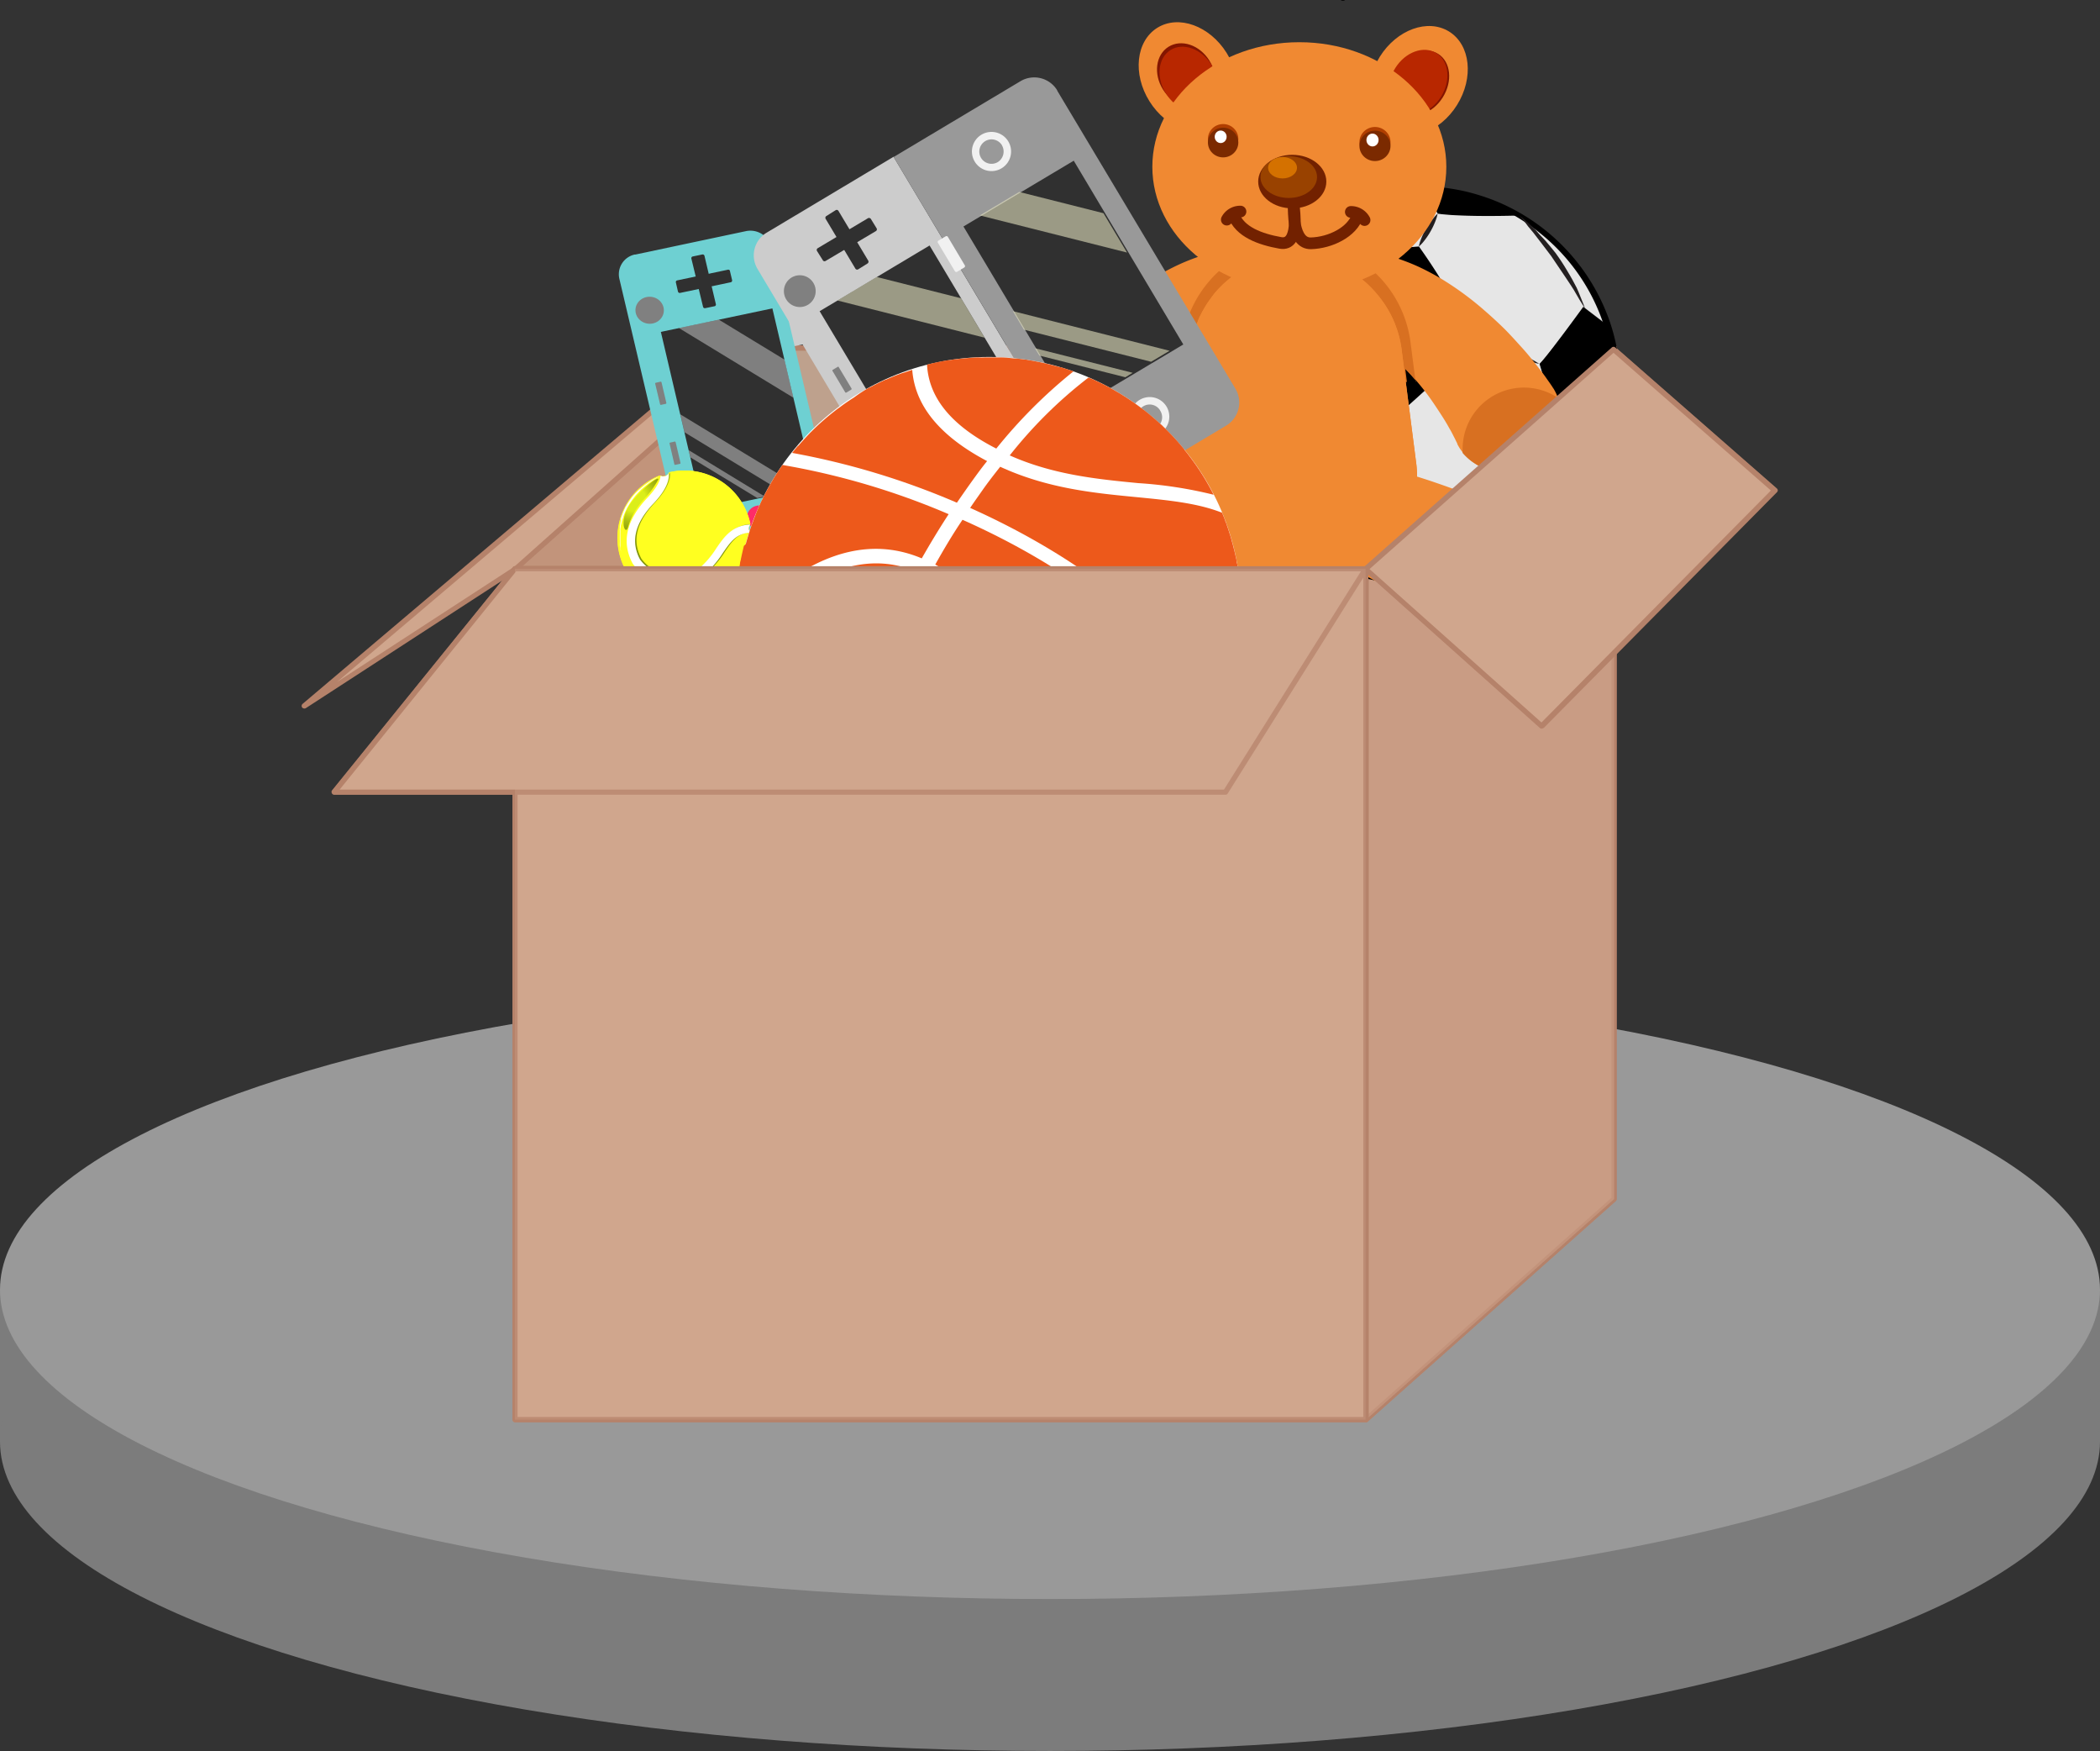 <svg xmlns="http://www.w3.org/2000/svg" xmlns:xlink="http://www.w3.org/1999/xlink" id="Laag_1" data-name="Laag 1" viewBox="0 0 359.3 299.51"><rect x="0" y="0" width="359.3" height="299.51" fill="#333333" stroke="none"/><defs><style>.cls-1{fill:#7c7c7c}.cls-2{fill:#999}.cls-3,.cls-7{fill:#d0a68d}.cls-4{fill:#b5826a}.cls-5{fill:#c2947b}.cls-6{fill:#bea18d}.cls-7{opacity:.3}.cls-24,.cls-31,.cls-33,.cls-34,.cls-7{isolation:isolate}.cls-8{fill:#e6e6e6}.cls-9{fill:#231f20}.cls-10{fill:#f08932}.cls-11{fill:#d87021}.cls-12{fill:#841500}.cls-13{fill:#b82700}.cls-14{fill:#b03e00}.cls-15{fill:#7b2a00}.cls-16{fill:#fff}.cls-17{fill:#722100}.cls-18{fill:#994200}.cls-19{fill:#d47100}.cls-20{fill:none;stroke:#722100;stroke-linecap:round;stroke-miterlimit:10;stroke-width:2px}.cls-21{fill:#ccc}.cls-22{fill:#6ed0d2}.cls-23{fill:#303030}.cls-24,.cls-30{fill:#f1f1f1}.cls-24{opacity:.41}.cls-25{fill:gray}.cls-26{fill:#ffda5d}.cls-27{fill:#ff2c68}.cls-28{fill:#00c25f}.cls-29{fill:#2aabe2}.cls-31{fill:#e8e7c3;opacity:.58}.cls-32{fill:#ffff20}.cls-33{opacity:.9;fill:url(#Naamloos_verloop_4)}.cls-34{opacity:.8;fill:url(#Naamloos_verloop_5)}.cls-35{fill:#ed591b}</style><radialGradient id="Naamloos_verloop_4" cx="163.84" cy="275.63" r="13.82" gradientTransform="matrix(1, 0, 0, -1, 0, 426)" gradientUnits="userSpaceOnUse"><stop offset=".37" stop-color="#d2ea18"/><stop offset=".49" stop-color="#bbd214"/><stop offset=".71" stop-color="#95ab0e"/><stop offset=".89" stop-color="#7e930a"/><stop offset="1" stop-color="#758a09"/></radialGradient><radialGradient id="Naamloos_verloop_5" cx="149.14" cy="271.25" r="5.59" xlink:href="#Naamloos_verloop_4"/></defs><title>spelletjes</title><rect width="12.55" height="26" y="220.6" class="cls-1"/><rect width="12.55" height="26" x="346.75" y="220.6" class="cls-1"/><ellipse cx="179.65" cy="246.59" class="cls-1" rx="179.65" ry="52.92"/><ellipse cx="179.65" cy="220.6" class="cls-2" rx="179.65" ry="52.92"/><g id="Laag_2" data-name="Laag 2"><g id="Laag_3" data-name="Laag 3"><polygon points="276.16 59.55 130.61 59.55 88.19 97.25 130.61 139.67 130.61 188.68 276.16 59.7 276.16 59.55" class="cls-3"/><path d="M171.36,258.49a.37.37,0,0,1-.18,0,.44.44,0,0,1-.26-.41V209.22l-42.29-42.28a.45.45,0,0,1-.12-.33.43.43,0,0,1,.14-.32L171,128.58a.48.48,0,0,1,.3-.11H316.93a.45.45,0,0,1,.45.43h0v.19a.44.44,0,0,1-.15.32l-145.58,129A.4.4,0,0,1,171.36,258.49Zm-41.77-91.85,42.09,42.09a.43.43,0,0,1,.12.31v48L315.92,129.35H171.53Z" class="cls-4" transform="translate(-40.75 -69.36)"/><polygon points="276.16 59.55 130.61 59.55 88.19 97.25 130.61 139.67 130.61 188.68 276.16 59.7 276.16 59.55" class="cls-5"/><path d="M171.36,258.49a.37.37,0,0,1-.18,0,.44.44,0,0,1-.26-.41V209.22l-42.29-42.28a.45.45,0,0,1-.12-.33.43.43,0,0,1,.14-.32L171,128.58a.48.48,0,0,1,.3-.11H316.93a.45.45,0,0,1,.45.43h0v.19a.44.44,0,0,1-.15.32l-145.58,129A.4.4,0,0,1,171.36,258.49Zm-41.77-91.85,42.09,42.09a.43.43,0,0,1,.12.31v48L315.92,129.35H171.53Z" class="cls-4" transform="translate(-40.75 -69.36)"/><path d="M171.41,128.91V257.75a.54.54,0,0,1,0,.22v0L316.93,129.1v-.16Z" class="cls-6" transform="translate(-40.75 -69.36)"/><path d="M171.36,258.49a.37.37,0,0,1-.18,0,.44.44,0,0,1-.26-.41V258a.48.48,0,0,1,0-.2V128.91a.45.45,0,0,1,.45-.44H316.93a.45.45,0,0,1,.45.43h0v.19a.44.44,0,0,1-.15.32l-145.58,129A.4.4,0,0,1,171.36,258.49Zm.49-129.14V257L315.92,129.35Z" class="cls-4" transform="translate(-40.75 -69.36)"/><polygon points="130.61 188.68 130.61 205.1 196.03 205.1 233.75 242.81 276.16 205.1 276.16 59.7 130.61 188.68" class="cls-5"/><path d="M274.5,312.61a.47.47,0,0,1-.32-.12L236.6,274.91H171.36a.44.44,0,0,1-.44-.44h0V258a.44.44,0,0,1,.15-.33l145.55-129a.44.44,0,0,1,.62,0,.46.46,0,0,1,.11.3V274.46a.45.45,0,0,1-.15.34l-42.41,37.7A.44.44,0,0,1,274.5,312.61ZM171.8,274h65a.44.44,0,0,1,.31.13l37.42,37.41,41.93-37.29V130.05L171.8,258.24Z" class="cls-4" transform="translate(-40.75 -69.36)"/><polygon points="130.61 188.68 130.61 205.1 196.03 205.1 233.75 242.81 276.16 205.1 276.16 59.7 130.61 188.68" class="cls-7"/><polygon points="130.61 188.68 130.61 205.1 196.03 205.1 233.75 242.81 276.16 205.1 276.16 59.7 130.61 188.68" class="cls-7"/><polygon points="276.16 59.55 130.61 59.55 88.19 97.25 130.61 139.67 130.61 188.68 276.16 59.7 276.16 59.55" class="cls-3"/><path d="M171.36,258.49a.37.37,0,0,1-.18,0,.44.44,0,0,1-.26-.41V209.22l-42.29-42.28a.45.45,0,0,1-.12-.33.43.43,0,0,1,.14-.32L171,128.58a.48.48,0,0,1,.3-.11H316.93a.45.45,0,0,1,.45.43h0v.19a.44.44,0,0,1-.15.32l-145.58,129A.4.4,0,0,1,171.36,258.49Zm-41.77-91.85,42.09,42.09a.43.43,0,0,1,.12.31v48L315.92,129.35H171.53Z" class="cls-4" transform="translate(-40.75 -69.36)"/><polygon points="276.16 59.55 130.61 59.55 88.19 97.25 130.61 139.67 130.61 188.68 276.16 59.7 276.16 59.55" class="cls-5"/><path d="M171.36,258.49a.37.37,0,0,1-.18,0,.44.44,0,0,1-.26-.41V209.22l-42.29-42.28a.45.45,0,0,1-.12-.33.43.43,0,0,1,.14-.32L171,128.58a.48.48,0,0,1,.3-.11H316.93a.45.45,0,0,1,.45.43h0v.19a.44.44,0,0,1-.15.32l-145.58,129A.4.4,0,0,1,171.36,258.49Zm-41.77-91.85,42.09,42.09a.43.43,0,0,1,.12.31v48L315.92,129.35H171.53Z" class="cls-4" transform="translate(-40.75 -69.36)"/><path d="M171.41,128.91V257.75a.54.54,0,0,1,0,.22v0L316.93,129.1v-.16Z" class="cls-6" transform="translate(-40.75 -69.36)"/><path d="M171.36,258.49a.37.37,0,0,1-.18,0,.44.44,0,0,1-.26-.41V258a.48.48,0,0,1,0-.2V128.91a.45.45,0,0,1,.45-.44H316.93a.45.45,0,0,1,.45.43h0v.19a.44.44,0,0,1-.15.32l-145.58,129A.4.4,0,0,1,171.36,258.49Zm.49-129.14V257L315.92,129.35Z" class="cls-4" transform="translate(-40.75 -69.36)"/><polygon points="130.61 188.68 130.61 205.1 196.03 205.1 233.75 242.81 276.16 205.1 276.16 59.7 130.61 188.68" class="cls-5"/><path d="M274.5,312.61a.47.47,0,0,1-.32-.12L236.6,274.91H171.36a.44.44,0,0,1-.44-.44h0V258a.44.44,0,0,1,.15-.33l145.55-129a.44.44,0,0,1,.62,0,.46.46,0,0,1,.11.3V274.46a.45.45,0,0,1-.15.34l-42.41,37.7A.44.44,0,0,1,274.5,312.61ZM171.8,274h65a.44.44,0,0,1,.31.13l37.42,37.41,41.93-37.29V130.05L171.8,258.24Z" class="cls-4" transform="translate(-40.75 -69.36)"/><polygon points="130.61 188.68 130.61 205.1 196.03 205.1 233.75 242.81 276.16 205.1 276.16 59.7 130.61 188.68" class="cls-7"/><polygon points="130.61 188.68 130.61 205.1 196.03 205.1 233.75 242.81 276.16 205.1 276.16 59.7 130.61 188.68" class="cls-7"/><rect width="145.55" height="145.55" x="88.19" y="97.25" class="cls-3"/><path d="M274.5,312.61H128.94a.43.43,0,0,1-.43-.43h0V166.62a.44.44,0,0,1,.43-.44H274.5a.44.44,0,0,1,.44.44V312.17a.44.44,0,0,1-.44.44Zm-145.11-.87H274.05V167.06H129.39Z" class="cls-4" transform="translate(-40.75 -69.36)"/><polygon points="88.19 97.25 52.05 120.75 120.36 62.9 130.61 59.55 88.19 97.25" class="cls-3"/><path d="M92.8,190.55a.47.47,0,0,1-.36-.18.46.46,0,0,1,.07-.6l68.32-57.85a.53.53,0,0,1,.15-.08l10.24-3.32a.47.47,0,0,1,.53.2.46.46,0,0,1-.1.58L129.24,167,93.06,190.5A.47.47,0,0,1,92.8,190.55Zm68.53-57.9L98.43,186l30.27-19.68L169.48,130Z" class="cls-4" transform="translate(-40.75 -69.36)"/><polygon points="88.19 97.25 57.28 135.46 209.75 135.46 233.75 97.25 88.19 97.25" class="cls-3"/><path d="M250.51,205.27H98a.43.43,0,0,1-.44-.45.47.47,0,0,1,.09-.28l30.92-38.2a.44.44,0,0,1,.34-.16H274.5a.43.43,0,0,1,.38.23.41.41,0,0,1,0,.45l-24,38.2A.44.44,0,0,1,250.51,205.27ZM99,204.38h151.3l23.44-37.33H129.16Z" class="cls-4" transform="translate(-40.75 -69.36)"/><polygon points="263.85 124.11 233.75 97.25 276.16 59.7 303.73 83.81 263.85 124.11" class="cls-3"/><path d="M304.6,193.92a.48.48,0,0,1-.3-.11L274.2,167a.45.45,0,0,1-.15-.33.42.42,0,0,1,.16-.33l42.41-37.56a.47.47,0,0,1,.57,0l27.57,24.13a.43.43,0,0,1,.16.31.44.44,0,0,1-.14.33l-39.87,40.3A.43.43,0,0,1,304.6,193.92Zm-29.43-27.3,29.41,26.23,39.25-39.63-26.9-23.55Z" class="cls-4" transform="translate(-40.75 -69.36)"/><rect width="145.55" height="145.55" x="88.19" y="97.25" class="cls-7"/><path d="M299.13,159.46l-19-7.6L271,162.53l3.91,5.78a35.31,35.31,0,0,0,4.9.83,34.53,34.53,0,0,0,19-3.6A47.53,47.53,0,0,0,299.13,159.46Z" transform="translate(-40.75 -69.36)"/><path d="M300.7,106.23a34.47,34.47,0,0,0-14.25-4.6c-.81-.08-1.62-.12-2.43-.14,1.48,2.21,2.7,4.44,2.7,4.44C291,106.54,300.52,106.23,300.7,106.23Z" transform="translate(-40.75 -69.36)"/><path d="M304.1,131.59,309,148.18l6.46-1.55a33.6,33.6,0,0,0,.32-21.59l-4.22-3.22S305.64,130.07,304.1,131.59Z" transform="translate(-40.75 -69.36)"/><path d="M266,106a34.28,34.28,0,0,0-6.69,5l5-.31Z" transform="translate(-40.75 -69.36)"/><path d="M274.88,168.31l-3.9-5.78,9.19-10.67,19,7.6a47.53,47.53,0,0,1-.31,6.08,34.12,34.12,0,0,0,16.68-18.91l-6.45,1.55-4.94-16.59c1.53-1.52,7.5-9.76,7.5-9.76l4.21,3.22a34.09,34.09,0,0,0-15.12-18.82c-.18,0-9.69.31-14-.32,0,0-1.21-2.22-2.7-4.44A34.46,34.46,0,0,0,266,106l-1.72,4.66-5,.31A33.6,33.6,0,0,0,249,139.41l6.52,1L258,153.14l-2.75,2A34.3,34.3,0,0,0,274.88,168.31Z" class="cls-8" transform="translate(-40.75 -69.36)"/><path d="M255.56,140.37l-6.52-1a33.61,33.61,0,0,0,6.2,15.76l2.75-2Z" transform="translate(-40.75 -69.36)"/><path d="M293.11,128.13s-13.05,12.55-16.38,14.68c0,0-11.78-7.47-16.08-9.82,0,0,1.29-11.39,5.69-18.6a97.07,97.07,0,0,1,17.18-2.87A98.7,98.7,0,0,1,293.11,128.13Z" transform="translate(-40.75 -69.36)"/><path d="M279.78,169.19l-.61-.07c-.41-.05-1-.09-1.79-.24a33.87,33.87,0,0,1-6.63-1.73,35.28,35.28,0,0,1-9.28-5.14,34.13,34.13,0,0,1-9-10.4,34.91,34.91,0,0,1-3-7.3,32.85,32.85,0,0,1-1.15-8.36,33.47,33.47,0,0,1,4.65-17.4,35.42,35.42,0,0,1,33.51-17.23,38.38,38.38,0,0,1,5,.78,37.48,37.48,0,0,1,4.86,1.52,34.44,34.44,0,0,1,19.88,20.88,33.47,33.47,0,0,1,1.72,9.19c0,.77.06,1.52,0,2.3,0,.38,0,.76,0,1.15l-.09,1.15,0,.57-.07.54c0,.36-.09.72-.13,1.09-.14.73-.24,1.46-.41,2.17a32.82,32.82,0,0,1-2.82,8,33.85,33.85,0,0,1-15.21,15,35.66,35.66,0,0,1-10.12,3.26,34.06,34.06,0,0,1-6.84.45c-.8,0-1.4-.08-1.8-.11Zm0-.11.62,0c.4,0,1,.09,1.8.09a32.92,32.92,0,0,0,6.79-.53,29.18,29.18,0,0,0,4.7-1.2,33.87,33.87,0,0,0,5.23-2.3,34.17,34.17,0,0,0,17.2-22.84c.15-.69.26-1.38.38-2.08,0-.37.09-.72.13-1.09l.07-.54,0-.53c0-.36.05-.72.07-1.08s0-.73,0-1.09c0-.73,0-1.47,0-2.21a31.64,31.64,0,0,0-.53-4.44c-.12-.74-.32-1.48-.48-2.22a16.21,16.21,0,0,0-.65-2.2,33.52,33.52,0,0,0-10.69-15.44,34.35,34.35,0,0,0-18-7.54,39.72,39.72,0,0,0-5-.16,34.86,34.86,0,0,0-5,.58,34.27,34.27,0,0,0-9.36,3.27,33.31,33.31,0,0,0-13.59,13.26c-.39.66-.71,1.37-1.06,2a16.25,16.25,0,0,0-.89,2.11,32.42,32.42,0,0,0-1.34,4.3c-.15.73-.33,1.45-.43,2.17-.06.36-.13.72-.18,1.08l-.12,1.1c-.1.71-.11,1.44-.18,2.15a15.14,15.14,0,0,0,0,2.13,34.32,34.32,0,0,0,12.51,25.71,33.38,33.38,0,0,0,4.69,3.23,30.79,30.79,0,0,0,4.38,2.08,32.81,32.81,0,0,0,6.54,1.79c.77.15,1.38.2,1.78.26Z" transform="translate(-40.75 -69.36)"/><path d="M255.56,140.37a8.94,8.94,0,0,1,.52-1.33c.17-.38.4-.82.65-1.28.14-.23.26-.47.41-.7l.46-.71c.31-.47.64-.92,1-1.34s.67-.78,1-1.09.51-.47.78-.69a3.89,3.89,0,0,1,.31-.24l-.17.36c-.12.22-.3.51-.5.89s-.45.78-.72,1.23-.58.91-.87,1.38-.64.91-1,1.34-.61.8-.89,1.15A13.3,13.3,0,0,1,255.56,140.37Z" class="cls-9" transform="translate(-40.75 -69.36)"/><path d="M280.17,151.86a12.39,12.39,0,0,1-.82-1.3c-.23-.4-.47-.87-.72-1.38-.12-.27-.25-.53-.37-.8s-.22-.58-.34-.85c-.22-.58-.42-1.15-.57-1.68a7.27,7.27,0,0,1-.22-.8c-.06-.26-.11-.5-.16-.73-.1-.5-.18-1-.23-1.51a14.69,14.69,0,0,1,.73,1.35c.21.41.4.89.64,1.41s.47,1.07.69,1.64.4,1.14.58,1.67.33,1,.46,1.48A11.45,11.45,0,0,1,280.17,151.86Z" class="cls-9" transform="translate(-40.75 -69.36)"/><path d="M271,162.53a25.11,25.11,0,0,1-2.32-1c-.35-.16-.71-.35-1.09-.57s-.8-.42-1.2-.67-.84-.48-1.26-.75-.84-.57-1.26-.83-.82-.58-1.23-.89-.77-.62-1.15-.91-.7-.61-1-.91a11.83,11.83,0,0,1-.87-.86c-.27-.3-.49-.55-.69-.79a5.91,5.91,0,0,1-.49-.63c-.26-.36-.4-.57-.4-.57l.53.45c.17.15.37.32.61.51s.5.42.8.65l1,.73,1.08.79c.77.54,1.58,1.15,2.4,1.68.41.29.82.58,1.23.85s.81.57,1.2.81c.78.53,1.51,1,2.12,1.45C270.16,161.92,271,162.53,271,162.53Z" class="cls-9" transform="translate(-40.75 -69.36)"/><path d="M266.71,114.28a3.67,3.67,0,0,1-.61-.42,5.78,5.78,0,0,1-1-1.15,5.41,5.41,0,0,1-.68-1.36,2.92,2.92,0,0,1-.16-.71,3,3,0,0,1,.57.42,5.94,5.94,0,0,1,1.71,2.53A3.31,3.31,0,0,1,266.71,114.28Z" class="cls-9" transform="translate(-40.75 -69.36)"/><path d="M286.72,105.9a5.78,5.78,0,0,1-.27,1,13,13,0,0,1-2.21,3.88,6.47,6.47,0,0,1-.73.75,5.78,5.78,0,0,1,.27-1,12.52,12.52,0,0,1,.93-2,12.25,12.25,0,0,1,1.28-1.83A5.82,5.82,0,0,1,286.72,105.9Z" class="cls-9" transform="translate(-40.75 -69.36)"/><path d="M304.1,131.59l-.5-.1-1.27-.32c-.52-.14-1.15-.3-1.77-.51-.32-.1-.67-.19-1-.3l-1-.32-1-.33c-.34-.11-.66-.24-1-.33s-.63-.21-.92-.31l-.82-.3c-1-.33-1.72-.64-1.72-.64a15.91,15.91,0,0,1,1.83.14,5.81,5.81,0,0,1,.87.14l1,.2c.67.14,1.35.36,2.05.57.35.11.69.24,1,.36s.66.25,1,.38c.62.26,1.2.51,1.69.77A13.82,13.82,0,0,1,304.1,131.59Z" class="cls-9" transform="translate(-40.75 -69.36)"/><path d="M300.7,106.23l.17.13c.11.08.29.22.49.39s.47.38.74.64l.93.86c.36.32.68.68,1,1.07s.76.78,1.15,1.23.75.9,1.15,1.38c.18.24.38.48.58.72l.53.75c.34.52.69,1,1,1.53s.62,1,.91,1.52.58,1,.81,1.47c.12.23.25.45.36.68l.29.66c.72,1.72,1.14,2.87,1.14,2.87s-.69-1-1.6-2.61c-.11-.2-.23-.4-.36-.62l-.41-.64c-.3-.43-.58-.89-.91-1.37s-.66-1-1-1.48l-1-1.48-.51-.76h0c-.37-.47-1.26-1.67-1.61-2.12s-.68-.88-1-1.3-.62-.81-.92-1.15-.57-.67-.79-1-.43-.54-.61-.74Z" class="cls-9" transform="translate(-40.75 -69.36)"/><path d="M309,148.18a19.93,19.93,0,0,1-1.1,2.1c-.37.61-.81,1.31-1.32,2s-1.11,1.48-1.73,2.22c-.3.36-.62.71-.93,1.06s-.66.67-1,1-.65.57-1,.87a10.34,10.34,0,0,1-.9.73c-.28.22-.57.4-.8.57a6.31,6.31,0,0,1-.65.4c-.36.21-.58.31-.58.31s.17-.17.48-.45c.14-.15.33-.32.53-.52l.67-.69.77-.83c.27-.29.58-.61.85-.93s.58-.68.89-1l.9-1.06c.3-.37.61-.71.89-1.07l.87-1.05c.58-.68,1.09-1.31,1.54-1.85C308.4,148.89,309,148.18,309,148.18Z" class="cls-9" transform="translate(-40.75 -69.36)"/><path d="M270.11,69.45a.71.71,0,0,1,.79.07l-.81-.08Z" transform="translate(-40.75 -69.36)"/><path d="M252.43,126.28l-.46.22a24.77,24.77,0,0,0-2.46,1.4,29.3,29.3,0,0,0-2.37,1.78,35.91,35.91,0,0,0-3,2.87c-.48.51-.94,1-1.4,1.57l-.58.71c-.49.6-1,1.22-1.45,1.86-.64.88-1.27,1.8-1.87,2.73s-1.18,1.88-1.73,2.87c-.27.48-.53,1-.77,1.43-.13.24-.24.47-.35.69l-.16.34-.07.15v0h0a9.46,9.46,0,0,1-17.07-8.09,10.88,10.88,0,0,1,.52-1.09l.08-.13,0-.07.1-.15.18-.27.34-.49c.21-.33.44-.64.66-.95.44-.61.89-1.2,1.33-1.78.91-1.15,1.84-2.3,2.81-3.4s2-2.17,3-3.22,2.12-2.07,3.24-3a53.49,53.49,0,0,1,7.35-5.44,44.37,44.37,0,0,1,4.2-2.23,37.28,37.28,0,0,1,4.59-1.73,7.25,7.25,0,0,1,5.38,13.41Z" class="cls-10" transform="translate(-40.75 -69.36)"/><path d="M234.66,145.75v.73a9.46,9.46,0,0,1-16-9.61,10.49,10.49,0,0,1,16,8.88Z" class="cls-11" transform="translate(-40.75 -69.36)"/><path d="M302.87,149a9.45,9.45,0,0,1-11.78-2.16,8.24,8.24,0,0,1-1-1.52h0l0-.07-.07-.15-.16-.32c-.11-.23-.22-.47-.35-.7-.24-.48-.5-1-.77-1.43-.54-1-1.12-1.91-1.73-2.84s-1.22-1.85-1.87-2.74-1.23-1.6-1.87-2.36l-.17-.2c-.57-.69-1.19-1.36-1.81-2h0a31.91,31.91,0,0,0-2.62-2.45,27.28,27.28,0,0,0-2.38-1.78,23.8,23.8,0,0,0-2.45-1.4l-.46-.23a7.26,7.26,0,0,1,5.38-13.43,38,38,0,0,1,4.6,1.72,43.16,43.16,0,0,1,4.19,2.23,52.68,52.68,0,0,1,7.35,5.44q1.69,1.47,3.25,3c1,1,2,2.12,3,3.22s1.9,2.23,2.8,3.39c.46.58.9,1.15,1.35,1.79.21.31.44.62.66.94l.34.5.17.27.1.14.05.08.07.13a8.39,8.39,0,0,1,.52,1.09A9.47,9.47,0,0,1,302.87,149Z" class="cls-10" transform="translate(-40.75 -69.36)"/><path d="M291,146.11a5.86,5.86,0,0,0,0,.73,9.47,9.47,0,0,0,16-9.62A10.49,10.49,0,0,0,291,146.11Z" class="cls-11" transform="translate(-40.75 -69.36)"/><path d="M283,134.49c-.58-.7-1.2-1.37-1.81-2l.28,2.2-37.67.14.29-2.26c-.48.5-.94,1-1.4,1.56l-.58.71.9-7a19.83,19.83,0,0,1,9.53-14.5,7.07,7.07,0,0,1,2,1.55l.28-.15.17-.07.17-.08.2-.09.1,0,.09,0,.4-.16.48-.18.23-.09.48-.16.21-.06h.19l.35-.1.23-.06.2,0h.11l.51-.11.22,0h.29l.26,0,.2,0h.18l.37,0,.34,0h3.54a.7.7,0,0,1,.29,0h.62l.21,0,.41.07.41.08.41.09.32.08.19,0h.08l.12,0h.08l.24.06.09,0,.16.05h0l.85.3h0l.23.08.26.11.09,0h.08l.25.11.34.15.47.22.12.06.15.08.15.08h0l.08,0a7.19,7.19,0,0,1,2-1.5,21.38,21.38,0,0,1,2.48,1.86,19.79,19.79,0,0,1,6.56,12.34l.88,6.81Z" class="cls-11" transform="translate(-40.75 -69.36)"/><path d="M265.19,169.18h-5.08A18.23,18.23,0,0,1,242,148.62l1.78-13.78.29-2.27.47-3.65c.06-.51.15-1,.25-1.49l.05-.23v-.07a1.63,1.63,0,0,1,.07-.3c.07-.25.13-.5.21-.74a.61.61,0,0,1,0-.18l.08-.23c.13-.41.27-.82.43-1.22l.16-.38h0c0-.12.1-.24.15-.36h0c0-.12.12-.25.17-.37l.22-.43.15-.29.23-.4.18-.32c.06-.11.12-.19.18-.29s.18-.29.28-.43l.2-.3.24-.33c.23-.33.48-.65.74-1l.2-.24.37-.41.2-.21.25-.26.17-.16a7.34,7.34,0,0,1,.64-.61l.18-.16.45-.38.18-.15.44-.34.45-.32.18-.13.07,0,.2-.13.47-.3.23-.15.49-.27.19-.1.54-.29.29-.14.17-.07.16-.08.21-.09.1,0,.08,0,.4-.16.49-.19.22-.08.48-.16.21-.06h.21l.36-.1.22-.06.2,0h.12l.51-.11.21,0h.3l.26,0,.2,0h.18l.37,0,.33,0h3.57a.7.7,0,0,1,.29,0h.62l.21,0,.41.07.41.08.41.09.32.08.19,0h.08l.12,0h.08l.24.07.09,0,.16.05h0l.85.3h0l.23.08.26.11.09,0h.08l.25.1.34.15.47.23.12.06.15.08.15.08h0l.08,0h0l.43.23.38.23.16.1.3.19.09.06.35.23.54.39.34.26h0l.29.24.15.12.34.28a20.06,20.06,0,0,1,1.72,1.73c.26.3.52.61.77.93a18.21,18.21,0,0,1,3.7,8.72l.46,3.58.28,2.2,1.79,13.93A18.25,18.25,0,0,1,267.5,169,17.69,17.69,0,0,1,265.19,169.18Z" class="cls-10" transform="translate(-40.75 -69.36)"/><path d="M249.48,165.46l-2.21,1.1-.29.14-.3.13-.84.37-1,.46-.24.12-.26.13-.51.27c-1.39.71-2.84,1.51-4.3,2.37s-2.94,1.72-4.4,2.67l-2.2,1.41-1.08.71-1,.69a11.14,11.14,0,1,1-13-18.07,10.47,10.47,0,0,1,1.89-1.1l.52-.23c.53-.24.95-.41,1.41-.61l1.36-.58c.9-.38,1.81-.74,2.72-1.09,1.82-.71,3.66-1.4,5.54-2.06s3.8-1.3,5.85-1.89l.77-.22.39-.11.41-.11,1.65-.4c.56-.14,1.21-.26,1.81-.38l.25-.05.27,0,.52-.09,1.06-.15a8.81,8.81,0,0,1,5.2,16.59Z" class="cls-10" transform="translate(-40.75 -69.36)"/><path d="M226.76,177.88a11.15,11.15,0,0,1-11-17.87c3.95-1.87,9.23.37,12,5.23C230.38,169.88,229.89,175.24,226.76,177.88Z" class="cls-11" transform="translate(-40.75 -69.36)"/><path d="M269.41,165.48l2.21,1.1.29.13.3.13c.28.14.57.26.84.38l1,.46.24.12.25.13.52.26c1.39.72,2.84,1.51,4.3,2.38s2.94,1.72,4.4,2.67c.74.47,1.47.93,2.19,1.41l1.08.71c.35.23.74.49,1,.69A11.14,11.14,0,1,0,301,158a10.83,10.83,0,0,0-1.89-1.1l-.52-.24c-.53-.23-.95-.4-1.41-.61l-1.36-.57c-.9-.38-1.81-.75-2.72-1.09-1.82-.71-3.66-1.4-5.54-2.06s-3.8-1.3-5.85-1.89l-.77-.22-.39-.1-.41-.11-1.65-.42-1.79-.37-.26,0-.26,0-.53-.08-1.05-.15a8.81,8.81,0,0,0-5.2,16.59Z" class="cls-10" transform="translate(-40.75 -69.36)"/><path d="M292.16,177.92a11.14,11.14,0,0,0,11-17.87c-3.95-1.88-9.23.37-12,5.23C288.51,169.88,289,175.25,292.16,177.92Z" class="cls-11" transform="translate(-40.75 -69.36)"/><path d="M265.19,169.18h-5.08A18.23,18.23,0,0,1,242,148.62l1.78-13.78.29-2.27.47-3.65c.06-.51.15-1,.25-1.49l.05-.23v-.07a1.63,1.63,0,0,1,.07-.3c.07-.25.13-.5.21-.74a.61.61,0,0,1,0-.18l.08-.23c.13-.41.27-.82.43-1.22l.16-.38h0c0-.12.1-.24.15-.36h0c0-.12.12-.25.17-.37l.22-.43.15-.29.23-.4.18-.32c.06-.11.12-.19.18-.29s.18-.29.28-.43l.2-.3.24-.33c.23-.33.48-.65.74-1l.2-.24.37-.41.2-.21.25-.26.17-.16a7.34,7.34,0,0,1,.64-.61l.18-.16.45-.38.18-.15.44-.34.45-.32.18-.13.07,0,.2-.13.47-.3.23-.15.49-.27.19-.1.54-.29.29-.14.17-.07.16-.08.21-.09.1,0,.08,0,.4-.16.49-.19.22-.08.48-.16.21-.06h.21l.36-.1.22-.06.2,0h.12l.51-.11.21,0h.3l.26,0,.2,0h.18l.37,0,.33,0h3.57a.7.7,0,0,1,.29,0h.62l.21,0,.41.07.41.08.41.09.32.08.19,0h.08l.12,0h.08l.24.07.09,0,.16.05h0l.85.3h0l.23.08.26.11.09,0h.08l.25.1.34.15.47.23.12.06.15.08.15.08h0l.08,0h0l.43.23.38.23.16.1.3.19.09.06.35.23.54.39.34.26h0l.29.24.15.12.34.28a20.06,20.06,0,0,1,1.72,1.73c.26.3.52.61.77.93a18.21,18.21,0,0,1,3.7,8.72l.46,3.58h0l.28,2.2,1.79,13.93A18.25,18.25,0,0,1,267.5,169,17.69,17.69,0,0,1,265.19,169.18Z" class="cls-10" transform="translate(-40.75 -69.36)"/><ellipse cx="283.44" cy="83.2" class="cls-10" rx="9.94" ry="7.79" transform="translate(21.89 210.08) rotate(-57.99)"/><ellipse cx="283.71" cy="83.57" class="cls-12" rx="5.88" ry="4.61" transform="translate(21.7 210.48) rotate(-57.99)"/><ellipse cx="283.24" cy="84.04" class="cls-13" rx="5.88" ry="4.61" transform="matrix(0.53, -0.85, 0.85, 0.53, 21.09, 210.3)"/><ellipse cx="244.02" cy="82.56" class="cls-10" rx="7.79" ry="9.94" transform="translate(-47.41 72.53) rotate(-32.01)"/><ellipse cx="243.7" cy="82.19" class="cls-12" rx="4.68" ry="5.69" transform="translate(-47.27 72.31) rotate(-32.01)"/><ellipse cx="244.14" cy="82.91" class="cls-13" rx="4.61" ry="5.88" transform="translate(-47.58 72.65) rotate(-32.01)"/><ellipse cx="222.31" cy="28.53" class="cls-10" rx="25.15" ry="21.31"/><ellipse cx="209.27" cy="23.76" class="cls-14" rx="2.6" ry="2.54"/><ellipse cx="209.27" cy="24.38" class="cls-15" rx="2.6" ry="2.54"/><ellipse cx="208.85" cy="23.4" class="cls-16" rx="1.02" ry="1.07"/><ellipse cx="235.25" cy="24.32" class="cls-14" rx="2.66" ry="2.6"/><ellipse cx="235.25" cy="24.95" class="cls-15" rx="2.66" ry="2.6"/><ellipse cx="234.83" cy="23.95" class="cls-16" rx="1.04" ry="1.1"/><ellipse cx="221.1" cy="31.06" class="cls-17" rx="5.83" ry="4.58"/><ellipse cx="220.5" cy="30.29" class="cls-18" rx="4.84" ry="3.57"/><ellipse cx="219.44" cy="28.69" class="cls-19" rx="2.47" ry="1.83"/><path d="M262.12,104.91s1.1,6.6-2.3,6-7-1.88-8-4.8" class="cls-20" transform="translate(-40.75 -69.36)"/><path d="M250.65,106.93a2.6,2.6,0,0,1,2.34-1.38" class="cls-20" transform="translate(-40.75 -69.36)"/><path d="M262.12,104.91s-.33,6.16,2.93,6.07,7.08-1.88,8-4.8" class="cls-20" transform="translate(-40.75 -69.36)"/><path d="M274.22,107a2.62,2.62,0,0,0-2.35-1.39" class="cls-20" transform="translate(-40.75 -69.36)"/><path d="M176,116.55l2.6,11.06a.57.57,0,0,1-.43.65l-3,.63a.57.57,0,0,1-.69-.41l-2.6-11.06a.58.58,0,0,1,.43-.66l3-.62A.58.58,0,0,1,176,116.55Z" class="cls-21" transform="translate(-40.75 -69.36)"/><path d="M182.69,145.14l2.59,11a.57.57,0,0,1-.43.65l-3,.63a.57.57,0,0,1-.69-.42l-2.59-11a.58.58,0,0,1,.43-.66l3-.63A.58.58,0,0,1,182.69,145.14Z" class="cls-21" transform="translate(-40.75 -69.36)"/><path d="M172.72,111.6,184.58,162a3.44,3.44,0,0,1-2.63,4.1l-.12,0-18.9,4a3.66,3.66,0,0,1-4.34-2.65L146.71,117a3.45,3.45,0,0,1,2.63-4.1l.13,0,18.89-4A3.7,3.7,0,0,1,172.72,111.6Z" class="cls-22" transform="translate(-40.75 -69.36)"/><polygon points="132.15 52.75 139.32 83.24 120.23 87.27 113.07 56.77 132.15 52.75" class="cls-23"/><polygon points="135.75 68.03 116.16 56.11 122.99 54.68 134.22 61.51 135.75 68.03" class="cls-24"/><polygon points="137.28 83.57 134.06 84.25 117.11 73.94 116.39 70.87 137.28 83.57" class="cls-24"/><polygon points="130.85 84.93 129.57 85.19 118.13 78.24 117.83 77 130.85 84.93" class="cls-24"/><path d="M153.93,134.74l.83,3.53a.14.14,0,0,1-.1.17h0l-.8.17a.13.13,0,0,1-.17-.09v0l-.84-3.53a.14.14,0,0,1,.11-.16h0l.8-.18a.13.13,0,0,1,.16.09S153.93,134.73,153.93,134.74Z" class="cls-25" transform="translate(-40.75 -69.36)"/><path d="M156.35,145l.83,3.54a.13.13,0,0,1-.09.16h0l-.79.17a.13.13,0,0,1-.17-.1h0l-.82-3.54a.13.13,0,0,1,.09-.16h0l.79-.18A.17.17,0,0,1,156.35,145Z" class="cls-25" transform="translate(-40.75 -69.36)"/><ellipse cx="151.9" cy="122.44" class="cls-25" rx="2.31" ry="2.43" transform="translate(-19.55 197.92) rotate(-86.81)"/><ellipse cx="172.31" cy="164.6" class="cls-26" rx="2.07" ry="2.17" transform="translate(-42.38 258.12) rotate(-86.81)"/><ellipse cx="170.71" cy="157.88" class="cls-27" rx="2.07" ry="2.17" transform="translate(-37.18 250.18) rotate(-86.81)"/><ellipse cx="175.03" cy="160.5" class="cls-28" rx="2.07" ry="2.17" transform="translate(-35.72 256.96) rotate(-86.81)"/><ellipse cx="167.99" cy="161.98" class="cls-29" rx="2.07" ry="2.17" transform="translate(-43.84 251.34) rotate(-86.81)"/><path d="M163.06,121.73l-1.64.34a.31.31,0,0,1-.38-.22l-2-8.26a.3.3,0,0,1,.23-.36h0l1.63-.34a.32.32,0,0,1,.38.22l1.95,8.27A.3.3,0,0,1,163.06,121.73Z" class="cls-23" transform="translate(-40.75 -69.36)"/><path d="M165.64,115.72l.37,1.56a.3.3,0,0,1-.22.36h0l-8.66,1.82a.32.32,0,0,1-.38-.21l-.36-1.57a.29.29,0,0,1,.22-.36l8.66-1.82a.3.3,0,0,1,.38.22Z" class="cls-23" transform="translate(-40.75 -69.36)"/><path d="M193.65,96.21l35.22,58.93h0l-21.75,13a4.5,4.5,0,0,1-6.18-1.55h0l-30.59-51.24a4.52,4.52,0,0,1,1.55-6.18h0l21.75-13Z" class="cls-21" transform="translate(-40.75 -69.36)"/><path d="M221.62,84.84l30.5,51a4.6,4.6,0,0,1-1.56,6.31h0l-21.67,12.95h0L193.65,96.21h0l21.68-12.95a4.6,4.6,0,0,1,6.31,1.56v0Z" class="cls-2" transform="translate(-40.75 -69.36)"/><path d="M218.54,136l2.91,4.87a.27.27,0,0,1-.09.37l-1.23.73a.27.27,0,0,1-.37-.08L216.84,137a.3.3,0,0,1,.08-.38l1.25-.73A.29.29,0,0,1,218.54,136Z" class="cls-30" transform="translate(-40.75 -69.36)"/><path d="M202.91,109.85l2.91,4.89a.27.27,0,0,1-.08.37l-1.24.74a.28.28,0,0,1-.37-.09l-2.91-4.87a.27.27,0,0,1,.08-.37l1.24-.73A.28.28,0,0,1,202.91,109.85Z" class="cls-30" transform="translate(-40.75 -69.36)"/><rect width="21.91" height="36.52" x="188.8" y="114.39" class="cls-23" transform="translate(-80.51 51.88) rotate(-30.86)"/><polygon points="168.45 57.76 143.28 51.4 150.01 47.38 164.43 51.02 168.45 57.76" class="cls-31"/><polygon points="175.75 74.55 172.6 76.44 150.82 70.95 148.93 67.78 175.75 74.55" class="cls-31"/><polygon points="169.44 78.32 168.18 79.08 153.46 75.37 152.7 74.11 169.44 78.32" class="cls-31"/><rect width="21.97" height="36.6" x="213.42" y="99.89" class="cls-23" transform="translate(-69.62 62.26) rotate(-30.81)"/><polygon points="192.83 43.2 167.64 36.85 174.38 32.83 188.8 36.47 192.83 43.2" class="cls-31"/><polygon points="200.11 60 196.95 61.88 175.18 56.39 173.3 53.22 200.11 60" class="cls-31"/><polygon points="193.8 63.77 192.54 64.53 177.83 60.82 177.07 59.56 193.8 63.77" class="cls-31"/><path d="M184.25,132.15l2.18,3.64a.17.17,0,0,1-.05.23h0l-.78.46a.17.17,0,0,1-.23,0h0l-2.17-3.65a.16.16,0,0,1,.05-.23h0l.78-.46a.16.16,0,0,1,.23,0Z" class="cls-25" transform="translate(-40.75 -69.36)"/><path d="M190.57,142.73l2.17,3.64a.16.16,0,0,1-.05.23h0l-.78.46a.17.17,0,0,1-.23,0l-2.18-3.65a.19.19,0,0,1,.07-.24h0l.77-.46a.17.17,0,0,1,.23,0Z" class="cls-25" transform="translate(-40.75 -69.36)"/><circle cx="136.84" cy="49.8" r="2.72" class="cls-25"/><path d="M207.52,97a3.35,3.35,0,1,1,4.59,1.15A3.35,3.35,0,0,1,207.52,97Zm4.67-2.78a2.09,2.09,0,1,0-.73,2.87A2.13,2.13,0,0,0,212.19,94.24Z" class="cls-30" transform="translate(-40.75 -69.36)"/><path d="M234.59,142.35a3.35,3.35,0,1,1,4.6,1.15h0A3.37,3.37,0,0,1,234.59,142.35Zm4.65-2.79a2.09,2.09,0,1,0-3.58,2.17h0a2.09,2.09,0,1,0,3.58-2.15Z" class="cls-30" transform="translate(-40.75 -69.36)"/><circle cx="173.94" cy="89.57" r="2.43" class="cls-26"/><circle cx="169.8" cy="82.65" r="2.43" class="cls-27"/><circle cx="175.33" cy="84.05" r="2.43" class="cls-28"/><circle cx="168.41" cy="88.17" r="2.43" class="cls-29"/><path d="M189.18,114.43l-1.6,1a.35.35,0,0,1-.47-.11v0l-5.1-8.53a.36.36,0,0,1,.13-.48h0l1.59-1a.35.35,0,0,1,.48.13l5.1,8.52A.37.37,0,0,1,189.18,114.43Z" class="cls-23" transform="translate(-40.75 -69.36)"/><path d="M189.74,106.79l1,1.63a.35.35,0,0,1-.13.47h0L182,114a.33.33,0,0,1-.46-.11v0l-1-1.59a.35.35,0,0,1,.11-.48h0l8.53-5.09A.4.4,0,0,1,189.74,106.79Z" class="cls-23" transform="translate(-40.75 -69.36)"/><path d="M169.15,159a11.48,11.48,0,0,0-13.57-8.92l-.3.06a1.21,1.21,0,0,1-1.62.57l-.06,0a11.49,11.49,0,1,0,15.79,10.67,6.61,6.61,0,0,0,0-.77C168.56,160.16,168.93,159.37,169.15,159Z" class="cls-32" transform="translate(-40.75 -69.36)"/><path d="M169.12,159a11.48,11.48,0,0,0-13.58-8.92l-.29.06a1.21,1.21,0,0,1-1.62.57l-.06,0a11.49,11.49,0,1,0,15.79,10.67v-.77C168.53,160.16,168.9,159.37,169.12,159Z" class="cls-32" transform="translate(-40.75 -69.36)"/><path d="M169.1,159c-2.95.26-4.28,2.19-5.56,4a15.33,15.33,0,0,1-2.44,3,7.34,7.34,0,0,1-5.94,1.61,6.63,6.63,0,0,1-4.67-2.68c-1.64-3.08-.89-6.22,2.3-9.59,2.4-2.53,2.7-4.25,2.61-5.14a1,1,0,0,1-.52.43l-.13.09a1,1,0,0,1-.74.09h0c-.09.65-.57,1.82-2.21,3.57-3.63,3.82-4.48,7.61-2.52,11.27v0a8.06,8.06,0,0,0,5.68,3.36,9.59,9.59,0,0,0,1.42.1,8.47,8.47,0,0,0,5.67-2.06,16.68,16.68,0,0,0,2.68-3.25c1.26-1.84,2.21-3.22,4.44-3.45A1.1,1.1,0,0,1,169.1,159Z" class="cls-33" transform="translate(-40.75 -69.36)"/><path d="M169.12,159.08c-3.14.16-4.5,2.15-5.81,4.06a15.68,15.68,0,0,1-2.45,3,7.34,7.34,0,0,1-5.94,1.61,6.68,6.68,0,0,1-4.66-2.68c-1.65-3.08-.89-6.22,2.3-9.59,2.41-2.53,2.7-4.25,2.61-5.14a1.15,1.15,0,0,1-1.41.41c0,.57-.41,1.83-2.24,3.75-3.63,3.83-4.48,7.62-2.52,11.26v0a8,8,0,0,0,5.68,3.36,9.6,9.6,0,0,0,1.42.11,8.52,8.52,0,0,0,5.67-2.06,16.74,16.74,0,0,0,2.68-3.26c1.32-1.91,2.3-3.34,4.74-3.45A1,1,0,0,1,169.12,159.08Z" class="cls-16" transform="translate(-40.75 -69.36)"/><path d="M153.43,150.92l-.16.09-.43.25c-.19.11-.4.26-.65.43s-.52.38-.81.61-.58.49-.9.78l-.23.23-.23.23c-.16.16-.3.33-.46.5-.3.36-.59.75-.86,1.14-.14.2-.26.41-.39.62s-.12.21-.18.31a2.59,2.59,0,0,0-.17.33,9.35,9.35,0,0,0-.58,1.34c0,.11-.08.23-.11.34s-.07.23-.1.34a2.46,2.46,0,0,0-.09.34c0,.11-.05.23-.08.34a2.1,2.1,0,0,0-.06.33l-.05.34c0,.11,0,.22,0,.33a1.63,1.63,0,0,1,0,.31c0,.21,0,.42,0,.62v1.58a4.07,4.07,0,0,0,.08.78c0,.2.05.38.07.5l0,.17,0-.17a2.83,2.83,0,0,0-.11-.49c0-.21-.08-.48-.13-.78l0-.23v-.25a2.8,2.8,0,0,0,0-.53v-1.54a1,1,0,0,1,0-.34c0-.11,0-.22,0-.34a2,2,0,0,0,.06-.34l.06-.35.09-.35L147,158l.12-.35a9.89,9.89,0,0,1,.57-1.39c0-.11.12-.22.18-.33s.12-.22.19-.33.26-.42.41-.62a9.9,9.9,0,0,1,.9-1.15,10.65,10.65,0,0,1,1-.94l.24-.21.25-.2.46-.35c.3-.22.57-.4.85-.58s.49-.28.68-.38l.46-.22Z" class="cls-16" transform="translate(-40.75 -69.36)"/><path d="M149.74,157.08l-.09.16c-.06.1-.13.26-.22.46a10.71,10.71,0,0,0-.62,1.72,9.06,9.06,0,0,0-.25,1.15,8.51,8.51,0,0,0-.1,1.33,7.51,7.51,0,0,0,.14,1.42,2.41,2.41,0,0,0,.07.35c0,.11.07.23.1.35s.08.22.11.34l.15.34.09.17a.8.8,0,0,0,.08.16l.18.31a.76.76,0,0,0,.1.16l.09.15.11.15,0,.07.06.07a5.09,5.09,0,0,0,.46.58l.24.25.26.23a1.44,1.44,0,0,0,.27.22l.26.21.28.18.13.1.14.08.27.15.27.14.27.12.26.11a7.91,7.91,0,0,0,1,.33l.41.1.36.07.29,0,.22,0h-.52a1.23,1.23,0,0,1-.37,0h-.21l-.22,0a7.09,7.09,0,0,1-1-.25l-.28-.1c-.09,0-.19-.07-.28-.12l-.29-.12-.29-.16-.15-.07-.15-.09-.29-.18-.29-.2-.28-.22-.28-.24a3.31,3.31,0,0,1-.26-.27,1.66,1.66,0,0,1-.26-.27l-.25-.3-.06-.07,0-.08-.11-.16-.11-.15-.11-.17c-.14-.23-.27-.47-.39-.71l-.15-.35h0v-.14l-.06-.18c0-.12-.06-.25-.1-.37s-.05-.25-.07-.38a7.43,7.43,0,0,1-.11-1.49,7.21,7.21,0,0,1,.16-1.38,10,10,0,0,1,.32-1.19,9.44,9.44,0,0,1,.77-1.68c.11-.19.21-.33.28-.43A.35.35,0,0,0,149.74,157.08Z" class="cls-16" transform="translate(-40.75 -69.36)"/><path d="M153.36,151.42a16.16,16.16,0,0,1-2.41,3.33,11.82,11.82,0,0,0-2.77,4.88c-.46,1.26-1.41-.9,0-3.45S153.76,150.42,153.36,151.42Z" class="cls-34" transform="translate(-40.75 -69.36)"/><circle cx="169.25" cy="104.19" r="43.13" class="cls-16"/><path d="M206.74,156.24c.66-1,1.33-1.92,2-2.88,1-1.44,2.08-2.82,3.14-4.16,8.07,3.72,16.08,4.5,23.37,5.2,5.4.53,10.38,1,14.6,2.67.08.19.15.39.23.58l.11.26.21.58c0,.09.07.19.11.28s.14.38.2.58a.74.74,0,0,0,.08.22c.13.38.25.76.37,1.15a2.25,2.25,0,0,1,.08.24c.06.19.11.36.17.58s.06.22.09.34.1.35.15.53.06.23.09.36l.14.54.07.27c.08.35.16.69.23,1l.09.39.09.51c0,.16.06.28.09.42s0,.33.08.5.05.31.08.46l.08.58c0,.24.07.49.1.74l0,.44a4.88,4.88,0,0,0,.06.52c0,.17,0,.29,0,.44s0,.35,0,.53l0,.43c0,.22,0,.45,0,.68s0,.3,0,.45v3a7.55,7.55,0,0,1,0,1V176l-.05.73V177c0,.23,0,.45-.06.66l0,.35c0,.26-.06.52-.1.77V179c0,.32-.09.65-.13,1a1.26,1.26,0,0,1,0,.28l-.12.72a2,2,0,0,1-.06.34c0,.23-.09.46-.14.7a1.77,1.77,0,0,1-.06.3c-.07.33-.14.66-.22,1s-.16.69-.26,1c0,.18-.08.35-.13.52l-.14.51c-.06.23-.13.45-.2.67l-.1.33c-.08.25-.17.52-.25.78a.62.62,0,0,1-.07.19c-.09.29-.2.58-.3.86l0,.1c-.11.3-.23.61-.35.92s0,0,0,0c-.25.63-.5,1.25-.78,1.87C240.54,175.53,223.71,163.85,206.74,156.24Z" class="cls-35" transform="translate(-40.75 -69.36)"/><path d="M176.79,170.84c6-4.26,13.06-6.81,20.52-3.8-5.6,10.45-9.95,22-11.37,33.39a61.4,61.4,0,0,0-.48,8.57l-.1-.07-.78-.57-.21-.16-.67-.5-.24-.19-.61-.48-.26-.22-.58-.48-.27-.23-.57-.49-.26-.24-.54-.5-.26-.24-.52-.52-.25-.24-.51-.54-.23-.24-.53-.57-.2-.23-.53-.58-.18-.21-.57-.66-.14-.17c-.2-.24-.4-.5-.58-.75l-.06-.08q-1.34-1.76-2.49-3.62h0c-.19-.31-.37-.62-.58-.92l-.06-.11c-.16-.28-.31-.58-.47-.83l-.09-.17c-.13-.26-.28-.52-.41-.79a1.14,1.14,0,0,1-.1-.19c-.13-.26-.27-.51-.39-.77l-.11-.22-.36-.76a1.47,1.47,0,0,0-.1-.22c-.11-.26-.23-.52-.33-.78a2.14,2.14,0,0,1-.1-.22c-.11-.27-.22-.53-.32-.8l-.09-.21-.31-.82-.07-.19c-.1-.29-.21-.57-.3-.87,0,0,0-.1-.06-.16l-.3-.93s0-.07,0-.09a42.66,42.66,0,0,1-1.45-6.5h0A55.61,55.61,0,0,1,176.79,170.84Z" class="cls-35" transform="translate(-40.75 -69.36)"/><path d="M232.29,210.47h0q-.43.27-.87.51h0l-.9.5h0l-.91.48h0l-.93.46h0a43.71,43.71,0,0,1-5.84,2.3c-.15-.63-.3-1.26-.45-1.91-3.9-16.59-9.37-39.94-21.62-46.89,1.48-2.64,3-5.2,4.66-7.65l.27.12c17.15,7.67,34.14,19.53,42.42,35.44-.67,1.26-1.4,2.48-2.19,3.67h0c-.2.3-.4.57-.57.88h0l-.62.85h0c-.22.28-.42.58-.64.83h0c-.21.27-.43.55-.65.81h0c-.22.28-.44.54-.67.8h0l-.69.77h0l-.69.75h0l-.71.73h0l-.73.71h0l-1,.86h0l-.76.67h0c-.26.22-.51.44-.78.65h0c-.26.22-.51.43-.78.63h0l-.8.61h0l-.82.58h0l-.83.57h0l-.85.58h0A8.81,8.81,0,0,1,232.29,210.47Z" class="cls-35" transform="translate(-40.75 -69.36)"/><path d="M198.94,215.25l-.68-.18-.33-.09-.72-.22-.24-.08-.9-.29-.36-.13-.55-.2c-.14,0-.28-.1-.42-.15l-.49-.19-.43-.17-.57-.25-.7-.29-.33-.16-.54-.25-.28-.13-.57-.27h0l-1.37-.71-.07,0-.63-.35-.15-.09-.62-.36a58.12,58.12,0,0,1,.42-9.87c1.39-11.08,5.65-22.4,11.15-32.63,11.31,6.42,16.63,29.14,20.42,45.29l.47,2h-.07l-1,.24-.39.09-.75.15-.44.08c-.24,0-.47.09-.71.12l-.45.08-.74.1-.42.06-.92.1-.24,0-1.15.1h-.34l-.83,0h-2.84l-.85,0h-.33c-.4,0-.8,0-1.19-.07h-.24l-1-.09-.41,0-.79-.1-.46-.06-.76-.12-.45-.08c-.27,0-.55-.09-.82-.15l-.39-.08-1.19-.25-1-.25Z" class="cls-35" transform="translate(-40.75 -69.36)"/><path d="M189.5,135.63l.09,0c.9-.49,1.82-.94,2.75-1.36h.08c.94-.43,1.9-.81,2.87-1.15h.05l1.49-.5h0c.38,5,3.35,10.62,12.81,15.61-1,1.23-1.92,2.51-2.87,3.83-.77,1.08-1.53,2.18-2.3,3.29a129.68,129.68,0,0,0-28.19-8.52h0c.32-.41.66-.81,1-1.21l.05,0c.67-.77,1.37-1.53,2.1-2.3l.07-.06c.72-.73,1.47-1.43,2.24-2.09l.09-.08c.76-.66,1.56-1.3,2.37-1.91l.1-.06c.8-.61,1.64-1.19,2.5-1.73l.09-.06A25,25,0,0,1,189.5,135.63Z" class="cls-35" transform="translate(-40.75 -69.36)"/><path d="M221.13,131.9l1,.27h.1l1.07.33h0l1.12.38h0a85.84,85.84,0,0,0-13.21,13.21c-9-4.59-11.6-9.76-11.85-14.36h0c1.19-.31,2.4-.56,3.63-.76h.15l1-.16h.19l1.09-.13h.12c.82-.08,1.65-.15,2.48-.18h.13a9.57,9.57,0,0,0,1.07,0H212c.81,0,1.63.11,2.44.19l.33,0,.88.11.42.06c.27,0,.54.08.8.12l.44.07.84.16.38.07c.4.09.81.17,1.21.27s.77.18,1.15.29Z" class="cls-35" transform="translate(-40.75 -69.36)"/><path d="M235.51,152c-6.89-.67-14.5-1.4-22-4.74A76.78,76.78,0,0,1,227,133.93l.57.24.39.17.52.25.39.18.52.26.38.19.51.27.38.2.51.28.35.21.52.3.33.19c.17.11.35.21.52.33l.28.17c.93.6,1.83,1.22,2.71,1.88l.19.14.58.43.21.17.54.43.22.19.52.44.21.18.53.47.16.15.58.51.08.09a43.47,43.47,0,0,1,3.7,4l0,.05.54.67.05.07.52.69v0a42.15,42.15,0,0,1,3.89,6.26A72.46,72.46,0,0,0,235.51,152Z" class="cls-35" transform="translate(-40.75 -69.36)"/><path d="M168.37,162.35c.06-.23.12-.45.19-.68s.08-.29.13-.44.11-.39.17-.58.11-.33.16-.49.11-.35.17-.52l.18-.52c.07-.17.11-.31.18-.47l.2-.54c.07-.17.11-.3.17-.44l.22-.58.17-.41.25-.58.17-.38c.08-.19.17-.39.26-.58l.17-.35.29-.58.16-.32.32-.61.16-.29c.11-.21.22-.41.34-.61l.15-.27.37-.63.13-.23c.14-.22.27-.44.41-.65l.11-.19.44-.67.09-.14.48-.71h0a126.08,126.08,0,0,1,28.45,8.42q-2.38,3.65-4.6,7.56c-8.5-3.59-16.49-.79-23.14,4a54.9,54.9,0,0,0-8.36,7.54c-.06-.76-.09-1.51-.1-2.26V174c0-.68,0-1.37,0-2.06v-.28l0-.57v-.4a2.51,2.51,0,0,1,0-.52,7.53,7.53,0,0,1,.08-.83,1.39,1.39,0,0,1,0-.41,4,4,0,0,0,.07-.57l.05-.4a4.1,4.1,0,0,1,.1-.69,1.17,1.17,0,0,1,0-.26c0-.32.1-.63.15-.94l.05-.29c0-.24.09-.48.15-.72a1.47,1.47,0,0,1,.05-.29c.07-.32.14-.65.22-1s.16-.7.25-1.05A1,1,0,0,0,168.37,162.35Z" class="cls-35" transform="translate(-40.75 -69.36)"/><rect width="145.55" height="145.55" x="88.1" y="97.29" class="cls-3"/><path d="M274.43,312.65H128.86a.44.44,0,0,1-.44-.44V166.66a.42.42,0,0,1,.43-.44H274.43a.44.44,0,0,1,.44.44V312.21A.44.44,0,0,1,274.43,312.65Zm-145.13-.91H274V167.1H129.3Z" class="cls-4" transform="translate(-40.75 -69.36)"/><polygon points="88.11 97.3 57.19 135.5 209.66 135.5 233.65 97.3 88.11 97.3" class="cls-3"/><path d="M250.42,205.3H97.94a.43.43,0,0,1-.4-.25.45.45,0,0,1,0-.47l30.95-38.2a.45.45,0,0,1,.35-.16H274.43a.44.44,0,0,1,.44.44.42.42,0,0,1-.07.24l-24,38.2A.43.43,0,0,1,250.42,205.3Zm-151.56-.88H250.17l23.43-37.34H129.07Z" class="cls-4" transform="translate(-40.75 -69.36)"/><polygon points="263.76 124.15 233.65 97.3 276.07 59.74 303.63 83.85 263.76 124.15" class="cls-3"/><path d="M304.51,194a.42.42,0,0,1-.3-.12L274.11,167a.4.4,0,0,1-.14-.32.44.44,0,0,1,.14-.34l42.42-37.55a.44.44,0,0,1,.57,0l27.57,24.13a.42.42,0,0,1,0,.6l0,0-39.84,40.27A.48.48,0,0,1,304.51,194Zm-29.44-27.3,29.42,26.24,39.25-39.68-26.92-23.55Z" class="cls-4" transform="translate(-40.75 -69.36)"/><rect width="145.55" height="145.55" x="88.1" y="97.29" class="cls-7"/></g></g></svg>